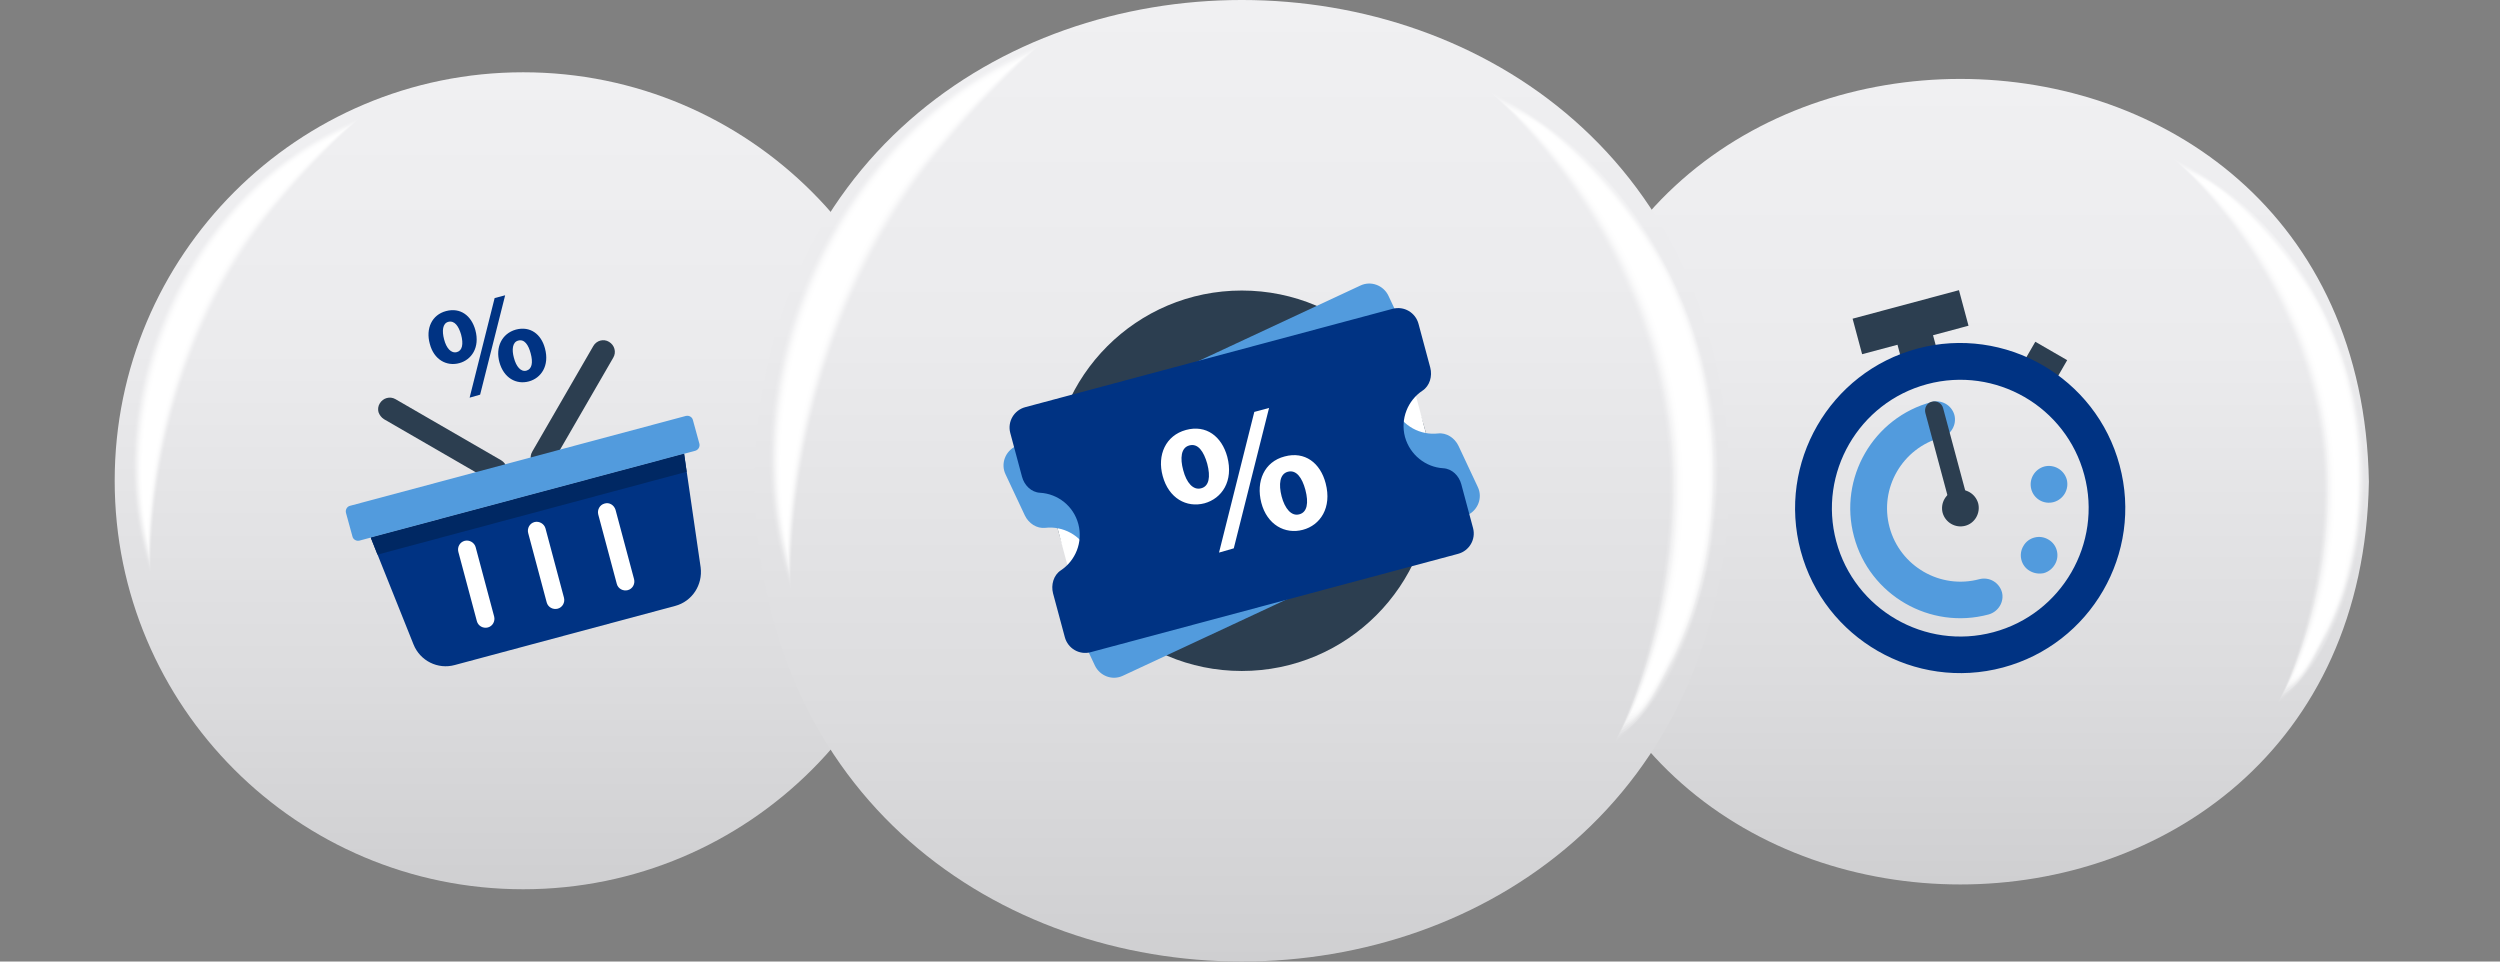 <svg width="104" height="40" viewBox="0 0 104 40" fill="none" xmlns="http://www.w3.org/2000/svg">
<rect x="0" y="0" width="104" height="40" fill="#808080" stroke="none"/>
<g id="Group 958">
<g id="g501">
<g id="g284">
<g id="g134">
<g id="g102">
<path id="circle13" d="M21.764 36.993C31.149 36.993 38.757 29.385 38.757 20C38.757 10.615 31.149 3.007 21.764 3.007C12.379 3.007 4.771 10.615 4.771 20C4.771 29.385 12.379 36.993 21.764 36.993Z" fill="url(#paint0_linear_3_267)"/>
<mask id="mask0_3_267" style="mask-type:alpha" maskUnits="userSpaceOnUse" x="3" y="3" width="14" height="22">
<g id="SVGID_00000038371781565240127990000000612148336560361887_">
<g id="g53">
<path id="path51" d="M13.569 16.085C10.56 21.707 6.385 25.331 4.25 24.186C2.116 23.04 2.824 17.553 5.833 11.941C8.842 6.328 13.018 2.694 15.152 3.84C17.287 4.985 16.579 10.462 13.569 16.085Z" fill="url(#paint1_linear_3_267)"/>
</g>
</g>
</mask>
<g mask="url(#mask0_3_267)">
<g id="g100">
<path id="path58" opacity="0.048" d="M11.924 8.088C8.155 12.42 6.343 18.209 6.26 23.884C3.74 16.616 7.832 7.714 14.986 4.902C13.903 5.902 12.872 6.953 11.924 8.088Z" fill="white"/>
<path id="path60" opacity="0.095" d="M11.851 8.13C8.145 12.379 6.333 18.157 6.25 23.707C3.876 16.543 7.853 7.797 14.871 4.986C13.809 5.964 12.789 7.016 11.851 8.13Z" fill="white"/>
<path id="path62" opacity="0.143" d="M11.778 8.172C8.134 12.347 6.322 18.105 6.239 23.54C4.011 16.47 7.884 7.88 14.777 5.058C13.715 6.037 12.695 7.068 11.778 8.172Z" fill="white"/>
<path id="path64" opacity="0.191" d="M11.695 8.223C8.113 12.315 6.302 18.053 6.218 23.384C4.125 16.407 7.905 7.973 14.663 5.152C13.611 6.099 12.612 7.13 11.695 8.223Z" fill="white"/>
<path id="path66" opacity="0.238" d="M11.622 8.265C8.093 12.274 6.302 18.001 6.208 23.207C4.261 16.335 7.936 8.057 14.559 5.214C13.517 6.172 12.518 7.182 11.622 8.265Z" fill="white"/>
<path id="path68" opacity="0.286" d="M11.55 8.317C8.082 12.253 6.291 17.959 6.197 23.051C4.396 16.272 7.968 8.151 14.455 5.308C13.424 6.235 12.435 7.245 11.55 8.317Z" fill="white"/>
<path id="path70" opacity="0.333" d="M11.477 8.359C8.072 12.211 6.281 17.907 6.187 22.884C4.521 16.21 8.009 8.244 14.35 5.381C13.33 6.297 12.351 7.297 11.477 8.359Z" fill="white"/>
<path id="path72" opacity="0.381" d="M11.393 8.4C8.051 12.18 6.27 17.855 6.166 22.707C4.636 16.137 8.03 8.328 14.236 5.464C13.226 6.37 12.258 7.359 11.393 8.4Z" fill="white"/>
<path id="path74" opacity="0.429" d="M11.32 8.453C8.04 12.149 6.26 17.803 6.156 22.551C4.761 16.075 8.072 8.422 14.132 5.548C13.132 6.433 12.174 7.412 11.32 8.453Z" fill="white"/>
<path id="path76" opacity="0.476" d="M11.248 8.494C8.03 12.107 6.25 17.751 6.145 22.384C4.886 16.002 8.103 8.505 14.028 5.62C13.039 6.505 12.091 7.474 11.248 8.494Z" fill="white"/>
<path id="path78" opacity="0.524" d="M11.175 8.536C8.009 12.087 6.25 17.678 6.125 22.207C4.99 15.929 8.134 8.588 13.913 5.704C12.934 6.568 11.997 7.526 11.175 8.536Z" fill="white"/>
<path id="path80" opacity="0.571" d="M11.091 8.588C7.978 12.097 6.239 17.605 6.104 22.052C5.094 15.877 8.176 8.671 13.799 5.787C12.841 6.641 11.914 7.589 11.091 8.588Z" fill="white"/>
<path id="path82" opacity="0.619" d="M11.018 8.63C7.957 12.076 6.239 17.533 6.093 21.875C5.208 15.794 8.228 8.745 13.694 5.85C12.747 6.704 11.831 7.641 11.018 8.63Z" fill="white"/>
<path id="path84" opacity="0.667" d="M10.946 8.682C7.926 12.087 6.239 17.459 6.083 21.718C5.312 15.741 8.29 8.817 13.601 5.943C12.653 6.776 11.737 7.703 10.946 8.682Z" fill="white"/>
<path id="path86" opacity="0.714" d="M10.873 8.723C7.895 12.076 6.25 17.366 6.073 21.552C5.417 15.679 8.353 8.89 13.497 6.027C12.549 6.839 11.654 7.755 10.873 8.723Z" fill="white"/>
<path id="path88" opacity="0.762" d="M10.789 8.765C7.853 12.086 6.25 17.282 6.052 21.385C5.51 15.616 8.415 8.952 13.382 6.099C12.455 6.901 11.56 7.817 10.789 8.765Z" fill="white"/>
<path id="path90" opacity="0.809" d="M10.716 8.817C7.822 12.087 6.25 17.189 6.041 21.218C5.604 15.554 8.499 9.015 13.278 6.183C12.362 6.974 11.477 7.87 10.716 8.817Z" fill="white"/>
<path id="path92" opacity="0.857" d="M10.644 8.858C7.791 12.086 6.25 17.116 6.031 21.051C5.76 15.876 7.957 10.576 11.883 7.161C11.997 7.015 13.33 6.005 13.174 6.255C12.268 7.036 11.393 7.932 10.644 8.858Z" fill="white"/>
<path id="path94" opacity="0.905" d="M10.56 8.901C7.739 12.108 6.25 17.054 6.01 20.875C5.843 16.023 7.811 11.118 11.279 7.724C11.633 7.38 12.008 7.058 12.383 6.735C12.424 6.714 13.32 6.068 13.059 6.339C12.164 7.11 11.3 7.984 10.56 8.901Z" fill="white"/>
<path id="path96" opacity="0.952" d="M10.487 8.952C7.676 12.159 6.26 16.99 6 20.718C5.927 15.939 7.874 11.17 11.258 7.786C11.602 7.442 11.956 7.119 12.32 6.807C12.341 6.797 13.257 6.12 12.955 6.422C12.07 7.171 11.216 8.046 10.487 8.952Z" fill="white"/>
<path id="path98" d="M5.989 20.552C6.01 15.377 8.363 10.286 12.247 6.881C13.08 6.266 13.091 6.308 12.32 6.964C8.238 10.66 6.395 15.648 5.989 20.552Z" fill="white"/>
</g>
</g>
</g>
<g id="g132">
<g id="g130">
<g id="g124">
<path id="path104" d="M28.459 18.876L15.423 22.364L17.203 26.81C17.474 27.487 18.213 27.862 18.922 27.664L28.085 25.207C28.793 25.019 29.24 24.332 29.147 23.603L28.459 18.876Z" fill="#003383"/>
<g id="g114">
<g id="g108">
<path id="path106" d="M24.971 14.169C25.086 14.138 25.221 14.148 25.336 14.221C25.565 14.357 25.648 14.648 25.513 14.877L22.972 19.271C22.837 19.5 22.545 19.584 22.316 19.448C22.087 19.313 22.004 19.021 22.139 18.792L24.68 14.398C24.742 14.284 24.857 14.2 24.971 14.169Z" fill="#2C3E50"/>
</g>
<g id="g112">
<path id="path110" d="M15.746 17.148C15.715 17.033 15.725 16.898 15.798 16.783C15.933 16.554 16.225 16.471 16.454 16.606L20.848 19.147C21.077 19.282 21.16 19.574 21.025 19.803C20.89 20.032 20.598 20.115 20.369 19.98L15.975 17.439C15.86 17.366 15.787 17.262 15.746 17.148Z" fill="#2C3E50"/>
</g>
</g>
<g id="g118">
<path id="path116" d="M22.233 21.718C22.035 21.77 21.92 21.978 21.973 22.176L22.743 25.061C22.795 25.258 23.003 25.373 23.201 25.321C23.399 25.269 23.514 25.061 23.461 24.863L22.691 21.978C22.639 21.791 22.431 21.666 22.233 21.718ZM19.328 22.499C19.13 22.551 19.015 22.759 19.067 22.957L19.838 25.841C19.89 26.039 20.098 26.154 20.296 26.102C20.494 26.05 20.608 25.841 20.556 25.644L19.786 22.759C19.734 22.572 19.526 22.447 19.328 22.499ZM25.148 20.948C24.95 21 24.836 21.208 24.888 21.406L25.659 24.29C25.71 24.488 25.919 24.602 26.117 24.55C26.314 24.498 26.429 24.29 26.377 24.092L25.606 21.208C25.544 21.01 25.346 20.885 25.148 20.948Z" fill="white"/>
</g>
<path id="path120" d="M28.928 18.751L14.954 22.489C14.829 22.52 14.694 22.447 14.663 22.322L14.392 21.333C14.361 21.208 14.434 21.073 14.559 21.042L28.532 17.303C28.657 17.272 28.793 17.345 28.824 17.47L29.095 18.459C29.126 18.584 29.053 18.709 28.928 18.751Z" fill="#529BDD"/>
<path id="polygon122" d="M15.704 23.072L28.564 19.626L28.459 18.876L15.423 22.364L15.704 23.072Z" fill="#002863"/>
</g>
<g id="g128">
<path id="path126" d="M18.557 12.94C19.151 12.784 19.609 13.128 19.775 13.732C19.973 14.461 19.609 14.971 19.109 15.106C18.578 15.252 18.047 14.96 17.88 14.304C17.703 13.669 17.964 13.097 18.557 12.94ZM18.651 13.388C18.411 13.451 18.38 13.763 18.474 14.117C18.567 14.482 18.765 14.71 19.005 14.648C19.234 14.586 19.286 14.315 19.182 13.919C19.078 13.565 18.911 13.326 18.651 13.388ZM19.536 16.543L20.577 12.399L21.014 12.284L19.973 16.418L19.536 16.543ZM21.462 13.711C22.056 13.555 22.514 13.898 22.67 14.492C22.868 15.221 22.503 15.731 22.004 15.866C21.473 16.012 20.952 15.72 20.775 15.065C20.608 14.45 20.869 13.877 21.462 13.711ZM21.556 14.169C21.316 14.232 21.285 14.544 21.379 14.887C21.473 15.252 21.67 15.481 21.899 15.419C22.129 15.356 22.181 15.085 22.076 14.7C21.983 14.346 21.816 14.096 21.556 14.169Z" fill="#003383"/>
</g>
</g>
</g>
</g>
<g id="g282">
<g id="g242">
<path id="path145" d="M98.546 20.042C98.16 42.377 64.934 42.377 64.559 20.042C64.934 -2.303 98.16 -2.303 98.546 20.042Z" fill="url(#paint2_linear_3_267)"/>
<mask id="mask1_3_267" style="mask-type:alpha" maskUnits="userSpaceOnUse" x="87" y="3" width="14" height="28">
<g id="SVGID_00000088837124366609343910000008676755335778726580_">
<g id="g193">
<path id="path191" d="M87.092 6.485C87.259 6.6 93.465 3.715 93.465 3.715L100.982 16.606L96.588 30.631L92.069 29.674L94.475 17.918L87.092 6.485Z" fill="url(#paint3_linear_3_267)"/>
</g>
</g>
</mask>
<g mask="url(#mask1_3_267)">
<g id="g240">
<path id="path198" opacity="0.048" d="M90.393 6.589C95.943 9.172 99.066 15.773 98.233 21.76C98.004 24.186 96.838 27.779 94.776 29.216C96.172 26.196 96.901 22.094 96.578 18.782C96.12 14.128 93.777 9.786 90.393 6.589Z" fill="white"/>
<path id="path200" opacity="0.095" d="M90.518 6.683C95.911 9.192 99.014 15.825 98.213 21.677C98.015 24.02 96.838 27.716 94.849 29.09C96.234 26.05 96.942 22.093 96.63 18.761C96.172 14.159 93.86 9.859 90.518 6.683Z" fill="white"/>
<path id="path202" opacity="0.143" d="M90.632 6.776C95.891 9.233 98.941 15.845 98.181 21.604C98.015 23.832 96.817 27.695 94.912 28.976C96.297 25.904 96.974 22.103 96.671 18.75C96.224 14.19 93.943 9.921 90.632 6.776Z" fill="white"/>
<path id="path204" opacity="0.191" d="M90.747 6.88C95.911 9.358 98.858 15.814 98.15 21.531C98.015 23.238 97.556 24.904 96.796 26.435C96.328 27.247 95.849 28.424 94.985 28.861C96.37 25.768 97.025 22.103 96.713 18.74C96.265 14.221 94.027 9.994 90.747 6.88Z" fill="white"/>
<path id="path206" opacity="0.238" d="M90.872 6.975C93.1 7.849 95.849 11.036 96.9 13.524C98.025 15.992 98.379 18.762 98.129 21.438C98.004 23.135 97.556 24.801 96.807 26.331C96.359 27.112 95.891 28.32 95.058 28.716C96.432 25.592 97.067 22.093 96.765 18.699C96.317 14.253 94.11 10.067 90.872 6.975Z" fill="white"/>
<path id="path208" opacity="0.286" d="M90.986 7.078C93.048 7.838 95.859 11.129 96.849 13.503C97.963 15.95 98.327 18.699 98.098 21.375C97.973 23.072 97.546 24.738 96.807 26.268C96.39 26.977 95.88 28.299 95.11 28.611C96.474 25.508 97.088 22.072 96.796 18.699C96.37 14.273 94.193 10.129 90.986 7.078Z" fill="white"/>
<path id="path210" opacity="0.333" d="M91.111 7.172C92.996 7.818 95.88 11.212 96.807 13.472C97.713 15.46 98.14 17.657 98.14 19.823C98.15 22 97.765 24.197 96.828 26.175C96.484 26.768 95.838 28.33 95.193 28.486C96.546 25.415 97.15 22.02 96.859 18.678C96.422 14.305 94.277 10.202 91.111 7.172Z" fill="white"/>
<path id="path212" opacity="0.381" d="M91.226 7.266C92.944 7.787 95.891 11.296 96.765 13.441C97.661 15.409 98.108 17.595 98.108 19.751C98.129 21.927 97.754 24.113 96.838 26.092C96.557 26.592 95.797 28.341 95.266 28.362C98.525 20.969 97.088 12.899 91.226 7.266Z" fill="white"/>
<path id="path214" opacity="0.429" d="M91.351 7.37C92.267 7.464 94.954 10.265 95.807 11.743C96.963 13.545 97.671 15.659 97.952 17.772C98.285 20.552 98.015 23.447 96.849 26.009C96.63 26.415 95.755 28.362 95.339 28.237C98.556 20.969 97.119 12.899 91.351 7.37Z" fill="white"/>
<path id="path216" opacity="0.476" d="M91.465 7.464C92.236 7.443 95.016 10.369 95.807 11.795C96.942 13.565 97.629 15.637 97.911 17.699C98.265 20.469 97.994 23.353 96.859 25.925C96.682 26.269 95.734 28.351 95.412 28.122C98.587 20.969 97.15 12.909 91.465 7.464Z" fill="white"/>
<path id="path218" opacity="0.524" d="M91.59 7.568C92.017 7.38 94.672 10.004 95.443 11.306C96.047 12.149 96.609 13.222 96.984 14.19C98.39 17.897 98.421 22.187 96.869 25.852C96.724 26.144 95.703 28.351 95.484 28.008C98.619 20.969 97.182 12.909 91.59 7.568Z" fill="white"/>
<path id="path220" opacity="0.571" d="M91.705 7.662C92.017 7.391 94.724 10.088 95.453 11.368C96.036 12.181 96.567 13.222 96.932 14.149C98.338 17.845 98.389 22.104 96.869 25.759C96.755 26.019 95.672 28.32 95.547 27.872C98.65 20.938 97.213 12.93 91.705 7.662Z" fill="white"/>
<path id="path222" opacity="0.619" d="M91.83 7.766C92.038 7.422 94.766 10.171 95.474 11.441C98.244 15.544 98.712 21.104 96.88 25.675C96.786 25.915 95.661 28.289 95.62 27.758C95.88 27.164 96.213 26.3 96.37 25.779C98.4 19.386 96.682 12.41 91.83 7.766Z" fill="white"/>
<path id="path224" opacity="0.667" d="M91.944 7.859C92.048 7.443 94.787 10.244 95.484 11.514C98.192 15.596 98.66 21.062 96.88 25.602C95.859 27.872 95.037 28.945 96.422 25.686C98.442 19.396 96.724 12.42 91.944 7.859Z" fill="white"/>
<path id="path226" opacity="0.714" d="M92.059 7.953C92.048 7.464 94.818 10.317 95.495 11.577C98.14 15.627 98.608 21.011 96.88 25.509C95.828 27.841 95.151 28.768 96.474 25.571C98.473 19.418 96.765 12.441 92.059 7.953Z" fill="white"/>
<path id="path228" opacity="0.762" d="M92.184 8.057C91.955 7.641 93.579 8.932 94.776 10.587C94.808 10.618 95.016 10.9 95.037 10.931C95.172 11.129 95.391 11.451 95.516 11.649C98.098 15.669 98.567 20.968 96.901 25.425C95.828 27.83 95.276 28.601 96.547 25.477C98.514 19.427 96.796 12.451 92.184 8.057Z" fill="white"/>
<path id="path230" opacity="0.809" d="M92.298 8.151C91.965 7.661 93.6 8.973 94.797 10.66C94.818 10.681 95.026 10.983 95.058 11.004C95.193 11.191 95.401 11.524 95.526 11.722C98.046 15.721 98.525 20.927 96.9 25.342C95.807 27.82 95.38 28.424 96.599 25.373C98.546 19.396 96.849 12.503 92.298 8.151Z" fill="white"/>
<path id="path232" opacity="0.857" d="M92.423 8.255C91.892 7.537 94.193 9.65 95.089 11.087C95.214 11.275 95.422 11.608 95.547 11.796C98.004 15.763 98.483 20.886 96.911 25.269C95.797 27.82 95.495 28.247 96.651 25.29C98.577 19.376 96.911 12.556 92.423 8.255Z" fill="white"/>
<path id="path234" opacity="0.905" d="M92.538 8.349C91.861 7.526 94.235 9.723 95.12 11.15C95.234 11.337 95.453 11.671 95.568 11.858C97.963 15.794 98.442 20.834 96.921 25.176C95.786 27.81 95.609 28.06 96.713 25.176C98.608 19.345 96.963 12.608 92.538 8.349Z" fill="white"/>
<path id="path236" opacity="0.952" d="M92.663 8.442C91.892 7.568 94.256 9.754 95.151 11.222C95.266 11.399 95.474 11.743 95.589 11.92C97.911 15.835 98.41 20.781 96.932 25.081C96.744 25.613 96.234 26.716 95.984 27.216C96.161 26.664 96.64 25.519 96.776 25.071C98.639 19.323 97.015 12.659 92.663 8.442Z" fill="white"/>
<path id="path238" d="M94.943 10.973C98.202 15.637 98.66 22.083 96.026 27.143C97.869 23.197 98.15 17.991 96.359 13.899C95.537 11.91 94.308 10.067 92.777 8.557C92.017 7.786 93.725 9.161 94.943 10.973Z" fill="white"/>
</g>
</g>
</g>
<g id="g280">
<g id="g278">
<g id="g276">
<g id="g246">
<path id="rect244" d="M81.493 12.071L77.068 13.257L77.464 14.735L81.89 13.55L81.493 12.071Z" fill="#2C3E50"/>
</g>
<g id="g250">
<path id="rect248" d="M80.215 13.202L78.737 13.598L79.23 15.439L80.708 15.043L80.215 13.202Z" fill="#2C3E50"/>
</g>
<g id="g254">
<path id="rect252" d="M84.669 14.217L84.034 15.317L85.36 16.083L85.995 14.983L84.669 14.217Z" fill="#2C3E50"/>
</g>
<g id="g258">
<path id="path256" d="M83.323 27.768C79.668 28.746 75.888 26.57 74.909 22.916C73.931 19.261 76.107 15.481 79.762 14.502C83.416 13.523 87.196 15.7 88.175 19.354C89.164 23.02 86.977 26.789 83.323 27.768ZM80.168 15.981C77.325 16.741 75.628 19.677 76.388 22.52C77.148 25.362 80.084 27.06 82.927 26.299C85.77 25.539 87.467 22.603 86.707 19.761C85.947 16.907 83.01 15.221 80.168 15.981Z" fill="#003383"/>
</g>
<g id="g262">
<path id="path260" d="M82.729 25.561C80.293 26.217 77.773 24.759 77.127 22.323C76.471 19.886 77.929 17.366 80.365 16.721C80.772 16.616 81.188 16.856 81.303 17.262C81.407 17.668 81.167 18.085 80.761 18.199C79.137 18.636 78.168 20.313 78.606 21.937C79.043 23.561 80.72 24.53 82.344 24.093C82.75 23.988 83.166 24.228 83.281 24.634C83.385 25.03 83.135 25.446 82.729 25.561Z" fill="#529BDD"/>
</g>
<g id="g266">
<path id="path264" d="M84.437 23.749C84.072 23.541 83.958 23.062 84.176 22.708C84.385 22.343 84.864 22.229 85.218 22.448C85.582 22.656 85.697 23.135 85.478 23.489C85.374 23.666 85.207 23.791 85.02 23.843C84.822 23.884 84.614 23.853 84.437 23.749ZM84.499 20.344C84.395 19.938 84.635 19.522 85.041 19.407C85.447 19.303 85.863 19.542 85.978 19.948C86.082 20.355 85.842 20.771 85.436 20.886C85.02 21 84.603 20.75 84.499 20.344Z" fill="#529BDD"/>
</g>
<g id="g270">
<path id="path268" d="M81.75 21.874C81.344 21.979 80.928 21.739 80.813 21.333C80.709 20.927 80.949 20.51 81.355 20.396C81.761 20.292 82.177 20.531 82.292 20.937C82.396 21.343 82.156 21.77 81.75 21.874ZM81.552 21.135L81.188 21.229L81.552 21.135Z" fill="#2C3E50"/>
</g>
<g id="g274">
<path id="path272" d="M81.552 21.135C81.344 21.188 81.136 21.073 81.084 20.865L80.095 17.179C80.043 16.97 80.157 16.762 80.365 16.71C80.574 16.658 80.782 16.773 80.834 16.981L81.823 20.667C81.875 20.875 81.75 21.083 81.552 21.135Z" fill="#2C3E50"/>
</g>
</g>
</g>
</g>
</g>
</g>
<g id="g499">
<g id="g481">
<g id="g297">
<path id="path295" d="M71.952 20C71.494 46.666 31.823 46.666 31.375 20C31.823 -6.667 71.494 -6.667 71.952 20Z" fill="url(#paint4_linear_3_267)"/>
</g>
<mask id="mask2_3_267" style="mask-type:alpha" maskUnits="userSpaceOnUse" x="29" y="0" width="16" height="26">
<g id="SVGID_00000138556631671182353890000012954436224762422915_">
<g id="g337">
<path id="path335" d="M41.61 15.189C38.018 21.895 33.03 26.227 30.479 24.863C27.928 23.499 28.772 16.949 32.374 10.243C35.977 3.538 40.954 -0.794 43.505 0.57C46.056 1.934 45.203 8.484 41.61 15.189Z" fill="url(#paint5_linear_3_267)"/>
</g>
</g>
</mask>
<g mask="url(#mask2_3_267)">
<g id="g384">
<path id="path342" opacity="0.048" d="M39.653 5.641C35.155 10.816 32.989 17.72 32.895 24.498C29.886 15.825 34.769 5.193 43.307 1.841C42.016 3.028 40.777 4.288 39.653 5.641Z" fill="white"/>
<path id="path344" opacity="0.095" d="M39.559 5.693C35.134 10.775 32.968 17.668 32.874 24.29C30.032 15.731 34.79 5.287 43.172 1.934C41.902 3.111 40.673 4.36 39.559 5.693Z" fill="white"/>
<path id="path346" opacity="0.143" d="M39.476 5.745C35.123 10.723 32.968 17.605 32.864 24.092C30.198 15.648 34.832 5.391 43.047 2.028C41.787 3.194 40.569 4.433 39.476 5.745Z" fill="white"/>
<path id="path348" opacity="0.191" d="M39.382 5.808C35.102 10.691 32.947 17.553 32.843 23.905C30.354 15.585 34.863 5.506 42.922 2.132C41.673 3.278 40.465 4.496 39.382 5.808Z" fill="white"/>
<path id="path350" opacity="0.238" d="M39.288 5.86C35.082 10.649 32.937 17.491 32.822 23.707C30.5 15.502 34.884 5.61 42.787 2.226C41.548 3.35 40.361 4.569 39.288 5.86Z" fill="white"/>
<path id="path352" opacity="0.286" d="M39.205 5.912C35.071 10.608 32.926 17.428 32.812 23.499C30.656 15.408 34.925 5.714 42.662 2.309C41.433 3.434 40.257 4.631 39.205 5.912Z" fill="white"/>
<path id="path354" opacity="0.333" d="M39.111 5.964C35.05 10.566 32.916 17.366 32.791 23.301C30.802 15.325 34.967 5.818 42.537 2.413C41.319 3.517 40.153 4.704 39.111 5.964Z" fill="white"/>
<path id="path356" opacity="0.381" d="M39.018 6.016C35.03 10.525 32.895 17.303 32.77 23.103C30.948 15.252 34.998 5.923 42.412 2.507C41.204 3.59 40.048 4.767 39.018 6.016Z" fill="white"/>
<path id="path358" opacity="0.429" d="M38.934 6.078C35.009 10.514 32.895 17.23 32.76 22.905C31.094 15.168 35.04 6.026 42.287 2.601C41.09 3.673 39.944 4.839 38.934 6.078Z" fill="white"/>
<path id="path360" opacity="0.476" d="M38.84 6.131C34.977 10.504 32.895 17.126 32.739 22.707C31.229 15.085 35.082 6.141 42.152 2.694C40.975 3.756 39.84 4.912 38.84 6.131Z" fill="white"/>
<path id="path362" opacity="0.524" d="M38.747 6.182C34.936 10.503 32.885 17.032 32.718 22.509C31.364 15.012 35.123 6.245 42.016 2.798C40.861 3.829 39.736 4.974 38.747 6.182Z" fill="white"/>
<path id="path364" opacity="0.571" d="M38.663 6.234C34.915 10.472 32.885 16.949 32.718 22.301C31.521 14.918 35.186 6.328 41.912 2.882C40.746 3.912 39.632 5.047 38.663 6.234Z" fill="white"/>
<path id="path366" opacity="0.619" d="M38.57 6.297C34.873 10.483 32.885 16.855 32.697 22.113C31.646 14.856 35.248 6.432 41.777 2.986C40.632 3.996 39.528 5.11 38.57 6.297Z" fill="white"/>
<path id="path368" opacity="0.667" d="M38.476 6.349C34.832 10.483 32.885 16.751 32.676 21.916C31.802 15.012 34.936 7.672 40.621 3.621C40.798 3.527 41.735 2.892 41.642 3.08C40.517 4.069 39.424 5.183 38.476 6.349Z" fill="white"/>
<path id="path370" opacity="0.714" d="M38.393 6.401C34.8 10.483 32.895 16.647 32.666 21.718C31.927 14.919 34.998 7.755 40.538 3.705C40.694 3.621 41.652 2.965 41.517 3.174C40.402 4.152 39.319 5.246 38.393 6.401Z" fill="white"/>
<path id="path372" opacity="0.762" d="M38.299 6.454C34.759 10.483 32.895 16.544 32.645 21.51C32.041 14.815 35.061 7.828 40.455 3.778C40.579 3.715 41.569 3.018 41.392 3.257C40.288 4.236 39.215 5.319 38.299 6.454Z" fill="white"/>
<path id="path374" opacity="0.809" d="M38.205 6.506C34.717 10.483 32.895 16.439 32.624 21.312C32.145 14.721 35.123 7.911 40.371 3.861C40.475 3.809 41.485 3.09 41.267 3.361C40.173 4.308 39.111 5.381 38.205 6.506Z" fill="white"/>
<path id="path376" opacity="0.857" d="M38.122 6.568C34.686 10.493 32.905 16.355 32.614 21.124C32.291 14.939 34.915 8.619 39.601 4.548C39.736 4.371 41.329 3.163 41.142 3.465C40.059 4.391 39.007 5.454 38.122 6.568Z" fill="white"/>
<path id="path378" opacity="0.905" d="M38.028 6.62C34.623 10.525 32.905 16.283 32.593 20.916C32.395 15.127 34.748 9.275 38.882 5.214C39.299 4.798 39.757 4.412 40.194 4.027C40.246 3.996 41.319 3.225 40.996 3.548C39.944 4.475 38.913 5.527 38.028 6.62Z" fill="white"/>
<path id="path380" opacity="0.952" d="M37.935 6.672C35.238 9.941 33.499 13.981 32.905 18.177C32.52 20.968 32.572 21.426 32.572 19.875C32.728 13.877 35.529 7.994 40.111 4.11C40.142 4.1 41.246 3.298 40.881 3.652C39.83 4.547 38.809 5.589 37.935 6.672Z" fill="white"/>
<path id="path382" d="M32.562 20.52C32.583 14.335 35.394 8.265 40.038 4.194C41.038 3.465 41.048 3.517 40.121 4.287C35.227 8.744 33.062 14.637 32.562 20.52Z" fill="white"/>
</g>
</g>
<mask id="mask3_3_267" style="mask-type:alpha" maskUnits="userSpaceOnUse" x="58" y="0" width="17" height="33">
<g id="SVGID_00000081624017439865795190000008930986733642056087_">
<g id="g432">
<path id="path430" d="M58.02 3.684C58.218 3.819 65.632 0.372 65.632 0.372L74.608 15.762L69.36 32.516L63.966 31.37L66.84 17.334L58.02 3.684Z" fill="url(#paint6_linear_3_267)"/>
</g>
</g>
</mask>
<g mask="url(#mask3_3_267)">
<g id="g479">
<path id="path437" opacity="0.048" d="M61.967 3.809C68.589 6.891 72.317 14.773 71.328 21.927C71.078 24.769 69.62 29.174 67.204 30.829C68.849 27.289 69.755 22.27 69.36 18.376C68.797 12.816 66.007 7.63 61.967 3.809Z" fill="white"/>
<path id="path439" opacity="0.095" d="M62.102 3.923C68.537 6.922 72.254 14.836 71.286 21.833C71.078 24.551 69.599 29.132 67.277 30.683C68.922 27.102 69.787 22.281 69.401 18.355C68.86 12.847 66.1 7.714 62.102 3.923Z" fill="white"/>
<path id="path441" opacity="0.143" d="M62.248 4.038C68.568 7.026 72.15 14.804 71.265 21.739C71.098 23.78 70.536 25.779 69.609 27.601C69.037 28.611 68.433 29.985 67.371 30.537C69.016 26.935 69.849 22.27 69.464 18.334C68.922 12.888 66.204 7.796 62.248 4.038Z" fill="white"/>
<path id="path443" opacity="0.191" d="M62.394 4.153C65.267 5.34 68.454 9.005 69.787 12.129C71.13 15.096 71.536 18.418 71.234 21.646C71.078 23.676 70.526 25.675 69.609 27.497C69.058 28.466 68.475 29.871 67.444 30.392C69.078 26.758 69.88 22.27 69.516 18.314C68.974 12.92 66.298 7.87 62.394 4.153Z" fill="white"/>
<path id="path445" opacity="0.238" d="M62.529 4.277C65.195 5.318 68.464 9.119 69.724 12.097C71.067 15.044 71.484 18.344 71.192 21.551C71.036 23.582 70.505 25.571 69.609 27.403C69.068 28.33 68.516 29.777 67.517 30.246C69.151 26.581 69.922 22.27 69.557 18.292C69.037 12.951 66.402 7.953 62.529 4.277Z" fill="white"/>
<path id="path447" opacity="0.286" d="M62.675 4.392C65.132 5.298 68.485 9.224 69.672 12.066C71.005 14.992 71.442 18.272 71.171 21.458C71.025 23.478 70.505 25.467 69.63 27.3C69.141 28.133 68.516 29.736 67.61 30.101C69.235 26.404 69.984 22.281 69.62 18.262C69.099 12.993 66.496 8.037 62.675 4.392Z" fill="white"/>
<path id="path449" opacity="0.333" d="M62.821 4.507C65.08 5.277 68.516 9.328 69.63 12.024C70.713 14.399 71.223 17.012 71.223 19.615C71.234 22.218 70.786 24.842 69.651 27.195C69.255 27.893 68.454 29.778 67.704 29.955C69.318 26.279 70.047 22.229 69.682 18.241C69.162 13.024 66.6 8.12 62.821 4.507Z" fill="white"/>
<path id="path451" opacity="0.381" d="M62.956 4.621C65.007 5.246 68.527 9.431 69.568 11.993C70.64 14.346 71.161 16.949 71.171 19.521C71.192 22.114 70.755 24.727 69.651 27.091C69.328 27.674 68.402 29.788 67.777 29.798C69.37 26.154 70.088 22.166 69.734 18.209C69.224 13.065 66.694 8.203 62.956 4.621Z" fill="white"/>
<path id="path453" opacity="0.429" d="M63.102 4.735C64.195 4.84 67.412 8.192 68.422 9.962C69.807 12.107 70.651 14.638 70.974 17.157C71.38 20.469 71.046 23.936 69.651 26.997C69.391 27.476 68.339 29.809 67.85 29.663C71.713 20.916 70.005 11.399 63.102 4.735Z" fill="white"/>
<path id="path455" opacity="0.476" d="M63.247 4.86C64.164 4.84 67.485 8.328 68.422 10.035C69.776 12.139 70.599 14.617 70.932 17.085C71.348 20.386 71.025 23.842 69.672 26.904C69.464 27.299 68.308 29.819 67.943 29.517C71.744 20.916 70.047 11.399 63.247 4.86Z" fill="white"/>
<path id="path457" opacity="0.524" d="M63.383 4.975C64.143 4.829 67.527 8.453 68.422 10.088C69.734 12.16 70.536 14.586 70.88 17.002C71.317 20.292 71.005 23.738 69.682 26.8C69.516 27.143 68.277 29.798 68.027 29.372C71.786 20.917 70.078 11.41 63.383 4.975Z" fill="white"/>
<path id="path459" opacity="0.571" d="M63.529 5.089C63.914 4.787 67.111 7.973 68.006 9.514C68.693 10.483 69.339 11.722 69.766 12.836C71.442 17.241 71.505 22.332 69.693 26.706C69.557 27.008 68.246 29.777 68.11 29.236C71.817 20.916 70.12 11.42 63.529 5.089Z" fill="white"/>
<path id="path461" opacity="0.619" d="M63.674 5.204C63.966 4.829 67.152 8.057 68.027 9.598C71.328 14.503 71.9 21.135 69.703 26.602C69.599 26.873 68.235 29.736 68.193 29.08C68.506 28.362 68.901 27.341 69.089 26.716C71.515 19.043 69.495 10.806 63.674 5.204Z" fill="white"/>
<path id="path463" opacity="0.667" d="M63.81 5.329C63.955 4.85 67.194 8.172 68.037 9.692C71.265 14.565 71.827 21.094 69.703 26.508C68.485 29.226 67.496 30.507 69.151 26.612C71.567 19.053 69.537 10.827 63.81 5.329Z" fill="white"/>
<path id="path465" opacity="0.714" d="M63.956 5.443C63.976 4.881 67.225 8.234 68.058 9.764C71.213 14.596 71.775 21.02 69.714 26.393C68.464 29.184 67.641 30.298 69.224 26.477C71.609 19.063 69.589 10.847 63.956 5.443Z" fill="white"/>
<path id="path467" opacity="0.762" d="M64.101 5.558C63.831 5.059 65.757 6.6 67.194 8.578C67.225 8.609 67.475 8.953 67.506 8.994C67.673 9.234 67.923 9.619 68.079 9.859C71.161 14.659 71.723 20.979 69.724 26.31C68.443 29.184 67.777 30.111 69.297 26.373C71.65 19.074 69.63 10.869 64.101 5.558Z" fill="white"/>
<path id="path469" opacity="0.809" d="M64.237 5.673C63.841 5.09 65.788 6.651 67.225 8.661C67.256 8.692 67.506 9.046 67.527 9.067C67.683 9.296 67.933 9.692 68.089 9.921C71.099 14.69 71.661 20.906 69.724 26.185C68.412 29.153 67.902 29.871 69.36 26.227C71.692 19.084 69.682 10.889 64.237 5.673Z" fill="white"/>
<path id="path471" opacity="0.857" d="M64.382 5.797C63.747 4.933 66.496 7.474 67.569 9.171C67.714 9.4 67.975 9.796 68.121 10.025C71.046 14.763 71.619 20.875 69.745 26.102C68.412 29.153 68.048 29.673 69.443 26.123C71.734 19.073 69.734 10.931 64.382 5.797Z" fill="white"/>
<path id="path473" opacity="0.905" d="M64.528 5.912C63.716 4.923 66.559 7.547 67.61 9.265C67.756 9.484 68.006 9.89 68.141 10.108C70.994 14.815 71.577 20.823 69.755 26.008C68.402 29.163 68.183 29.455 69.516 26.008C71.765 19.042 69.797 10.993 64.528 5.912Z" fill="white"/>
<path id="path475" opacity="0.952" d="M64.674 6.026C63.747 4.975 66.579 7.588 67.641 9.348C67.777 9.567 68.027 9.973 68.162 10.191C70.942 14.867 71.525 20.77 69.776 25.904C69.547 26.539 68.943 27.851 68.641 28.455C68.849 27.799 69.422 26.424 69.589 25.893C71.806 19.011 69.87 11.056 64.674 6.026Z" fill="white"/>
<path id="path477" d="M67.392 9.036C71.286 14.606 71.838 22.301 68.683 28.34C70.88 23.634 71.223 17.418 69.089 12.524C68.1 10.15 66.642 7.953 64.809 6.141C63.893 5.235 65.934 6.88 67.392 9.036Z" fill="white"/>
</g>
</g>
</g>
<g id="g497">
<path id="circle483" d="M51.658 27.913C56.029 27.913 59.572 24.37 59.572 20C59.572 15.629 56.029 12.086 51.658 12.086C47.288 12.086 43.745 15.629 43.745 20C43.745 24.37 47.288 27.913 51.658 27.913Z" fill="#2C3E50"/>
<path id="rect485" d="M58.163 13.708L42.876 17.804L45.15 26.292L60.437 22.196L58.163 13.708Z" fill="white"/>
<path id="path487" d="M58.031 17.032C57.698 16.324 57.885 15.523 58.416 15.012C58.687 14.763 58.718 14.346 58.562 14.013L57.76 12.305C57.552 11.868 57.031 11.67 56.594 11.878L42.256 18.563C41.819 18.771 41.621 19.292 41.829 19.729L42.631 21.437C42.787 21.77 43.13 21.999 43.485 21.958C44.213 21.874 44.953 22.26 45.276 22.957C45.609 23.665 45.421 24.467 44.89 24.977C44.62 25.227 44.588 25.644 44.745 25.977L45.546 27.684C45.755 28.122 46.275 28.32 46.712 28.111L61.05 21.427C61.488 21.218 61.686 20.698 61.477 20.26L60.676 18.553C60.519 18.22 60.176 17.99 59.822 18.032C59.093 18.115 58.364 17.73 58.031 17.032Z" fill="#529BDD"/>
<g id="g495">
<path id="path489" d="M58.447 18.177C58.249 17.428 58.562 16.657 59.176 16.251C59.478 16.053 59.593 15.647 59.499 15.293L59.01 13.471C58.885 13.002 58.406 12.721 57.937 12.846L42.651 16.938C42.183 17.063 41.902 17.542 42.027 18.011L42.516 19.833C42.61 20.187 42.901 20.479 43.266 20.499C44.005 20.541 44.661 21.051 44.859 21.801C45.057 22.551 44.744 23.321 44.13 23.727C43.828 23.925 43.714 24.331 43.807 24.685L44.297 26.507C44.422 26.976 44.901 27.257 45.369 27.132L60.655 23.04C61.123 22.915 61.404 22.436 61.279 21.968L60.79 20.145C60.696 19.791 60.405 19.5 60.04 19.479C59.312 19.437 58.656 18.927 58.447 18.177Z" fill="#003383"/>
<g id="g493">
<path id="path491" d="M49.336 17.886C50.18 17.657 50.825 18.157 51.054 19C51.325 20.02 50.825 20.739 50.107 20.937C49.357 21.134 48.618 20.728 48.368 19.802C48.129 18.927 48.493 18.115 49.336 17.886ZM49.472 18.531C49.128 18.625 49.086 19.062 49.222 19.562C49.357 20.083 49.638 20.406 49.971 20.312C50.294 20.229 50.367 19.843 50.221 19.291C50.076 18.781 49.836 18.427 49.472 18.531ZM50.711 22.988L52.179 17.136L52.793 16.97L51.325 22.811L50.711 22.988ZM53.439 18.989C54.282 18.76 54.928 19.26 55.147 20.104C55.417 21.124 54.917 21.853 54.199 22.04C53.46 22.238 52.71 21.832 52.471 20.916C52.241 20.02 52.595 19.208 53.439 18.989ZM53.574 19.625C53.231 19.718 53.189 20.156 53.314 20.645C53.449 21.166 53.73 21.488 54.053 21.395C54.376 21.311 54.449 20.926 54.303 20.374C54.168 19.875 53.928 19.531 53.574 19.625Z" fill="white"/>
</g>
</g>
</g>
</g>
</g>
</g>
<defs>
<linearGradient id="paint0_linear_3_267" x1="21.769" y1="36.995" x2="21.769" y2="3.006" gradientUnits="userSpaceOnUse">
<stop stop-color="#CFCFD1"/>
<stop offset="0.257" stop-color="#DCDCDE"/>
<stop offset="0.663" stop-color="#EBEBED"/>
<stop offset="1" stop-color="#F0F0F2"/>
</linearGradient>
<linearGradient id="paint1_linear_3_267" x1="4.243" y1="24.186" x2="15.151" y2="3.837" gradientUnits="userSpaceOnUse">
<stop/>
<stop offset="0.04" stop-color="#1D1D1D"/>
<stop offset="0.143" stop-color="#606060"/>
<stop offset="0.241" stop-color="#999999"/>
<stop offset="0.331" stop-color="#C5C5C5"/>
<stop offset="0.411" stop-color="#E5E5E5"/>
<stop offset="0.478" stop-color="#F8F8F8"/>
<stop offset="0.524" stop-color="white"/>
<stop offset="0.567" stop-color="#F9F9F9"/>
<stop offset="0.627" stop-color="#E6E6E6"/>
<stop offset="0.697" stop-color="#C9C9C9"/>
<stop offset="0.775" stop-color="#9F9F9F"/>
<stop offset="0.859" stop-color="#6A6A6A"/>
<stop offset="0.947" stop-color="#2A2A2A"/>
<stop offset="1"/>
</linearGradient>
<linearGradient id="paint2_linear_3_267" x1="81.548" y1="36.791" x2="81.548" y2="3.284" gradientUnits="userSpaceOnUse">
<stop stop-color="#CFCFD1"/>
<stop offset="0.257" stop-color="#DCDCDE"/>
<stop offset="0.663" stop-color="#EBEBED"/>
<stop offset="1" stop-color="#F0F0F2"/>
</linearGradient>
<linearGradient id="paint3_linear_3_267" x1="98.025" y1="30.323" x2="92.416" y2="3.931" gradientUnits="userSpaceOnUse">
<stop/>
<stop offset="0.043" stop-color="#343434"/>
<stop offset="0.088" stop-color="#636363"/>
<stop offset="0.137" stop-color="#8D8D8D"/>
<stop offset="0.187" stop-color="#B0B0B0"/>
<stop offset="0.24" stop-color="#CDCDCD"/>
<stop offset="0.296" stop-color="#E3E3E3"/>
<stop offset="0.357" stop-color="#F3F3F3"/>
<stop offset="0.427" stop-color="#FCFCFC"/>
<stop offset="0.524" stop-color="white"/>
<stop offset="0.594" stop-color="#FCFCFC"/>
<stop offset="0.656" stop-color="#F1F1F1"/>
<stop offset="0.713" stop-color="#DFDFDF"/>
<stop offset="0.769" stop-color="#C6C6C6"/>
<stop offset="0.823" stop-color="#A5A5A5"/>
<stop offset="0.876" stop-color="#7D7D7D"/>
<stop offset="0.929" stop-color="#4E4E4E"/>
<stop offset="0.979" stop-color="#191919"/>
<stop offset="1"/>
</linearGradient>
<linearGradient id="paint4_linear_3_267" x1="51.658" y1="40.001" x2="51.658" y2="-0.001" gradientUnits="userSpaceOnUse">
<stop stop-color="#CFCFD1"/>
<stop offset="0.257" stop-color="#DCDCDE"/>
<stop offset="0.663" stop-color="#EBEBED"/>
<stop offset="1" stop-color="#F0F0F2"/>
</linearGradient>
<linearGradient id="paint5_linear_3_267" x1="30.48" y1="24.863" x2="43.502" y2="0.569" gradientUnits="userSpaceOnUse">
<stop/>
<stop offset="0.04" stop-color="#1D1D1D"/>
<stop offset="0.143" stop-color="#606060"/>
<stop offset="0.241" stop-color="#999999"/>
<stop offset="0.331" stop-color="#C5C5C5"/>
<stop offset="0.411" stop-color="#E5E5E5"/>
<stop offset="0.478" stop-color="#F8F8F8"/>
<stop offset="0.524" stop-color="white"/>
<stop offset="0.567" stop-color="#F9F9F9"/>
<stop offset="0.627" stop-color="#E6E6E6"/>
<stop offset="0.697" stop-color="#C9C9C9"/>
<stop offset="0.775" stop-color="#9F9F9F"/>
<stop offset="0.859" stop-color="#6A6A6A"/>
<stop offset="0.947" stop-color="#2A2A2A"/>
<stop offset="1"/>
</linearGradient>
<linearGradient id="paint6_linear_3_267" x1="71.075" y1="32.145" x2="64.378" y2="0.636" gradientUnits="userSpaceOnUse">
<stop/>
<stop offset="0.043" stop-color="#343434"/>
<stop offset="0.088" stop-color="#636363"/>
<stop offset="0.137" stop-color="#8D8D8D"/>
<stop offset="0.187" stop-color="#B0B0B0"/>
<stop offset="0.24" stop-color="#CDCDCD"/>
<stop offset="0.296" stop-color="#E3E3E3"/>
<stop offset="0.357" stop-color="#F3F3F3"/>
<stop offset="0.427" stop-color="#FCFCFC"/>
<stop offset="0.524" stop-color="white"/>
<stop offset="0.594" stop-color="#FCFCFC"/>
<stop offset="0.656" stop-color="#F1F1F1"/>
<stop offset="0.713" stop-color="#DFDFDF"/>
<stop offset="0.769" stop-color="#C6C6C6"/>
<stop offset="0.823" stop-color="#A5A5A5"/>
<stop offset="0.876" stop-color="#7D7D7D"/>
<stop offset="0.929" stop-color="#4E4E4E"/>
<stop offset="0.979" stop-color="#191919"/>
<stop offset="1"/>
</linearGradient>
</defs>
</svg>
